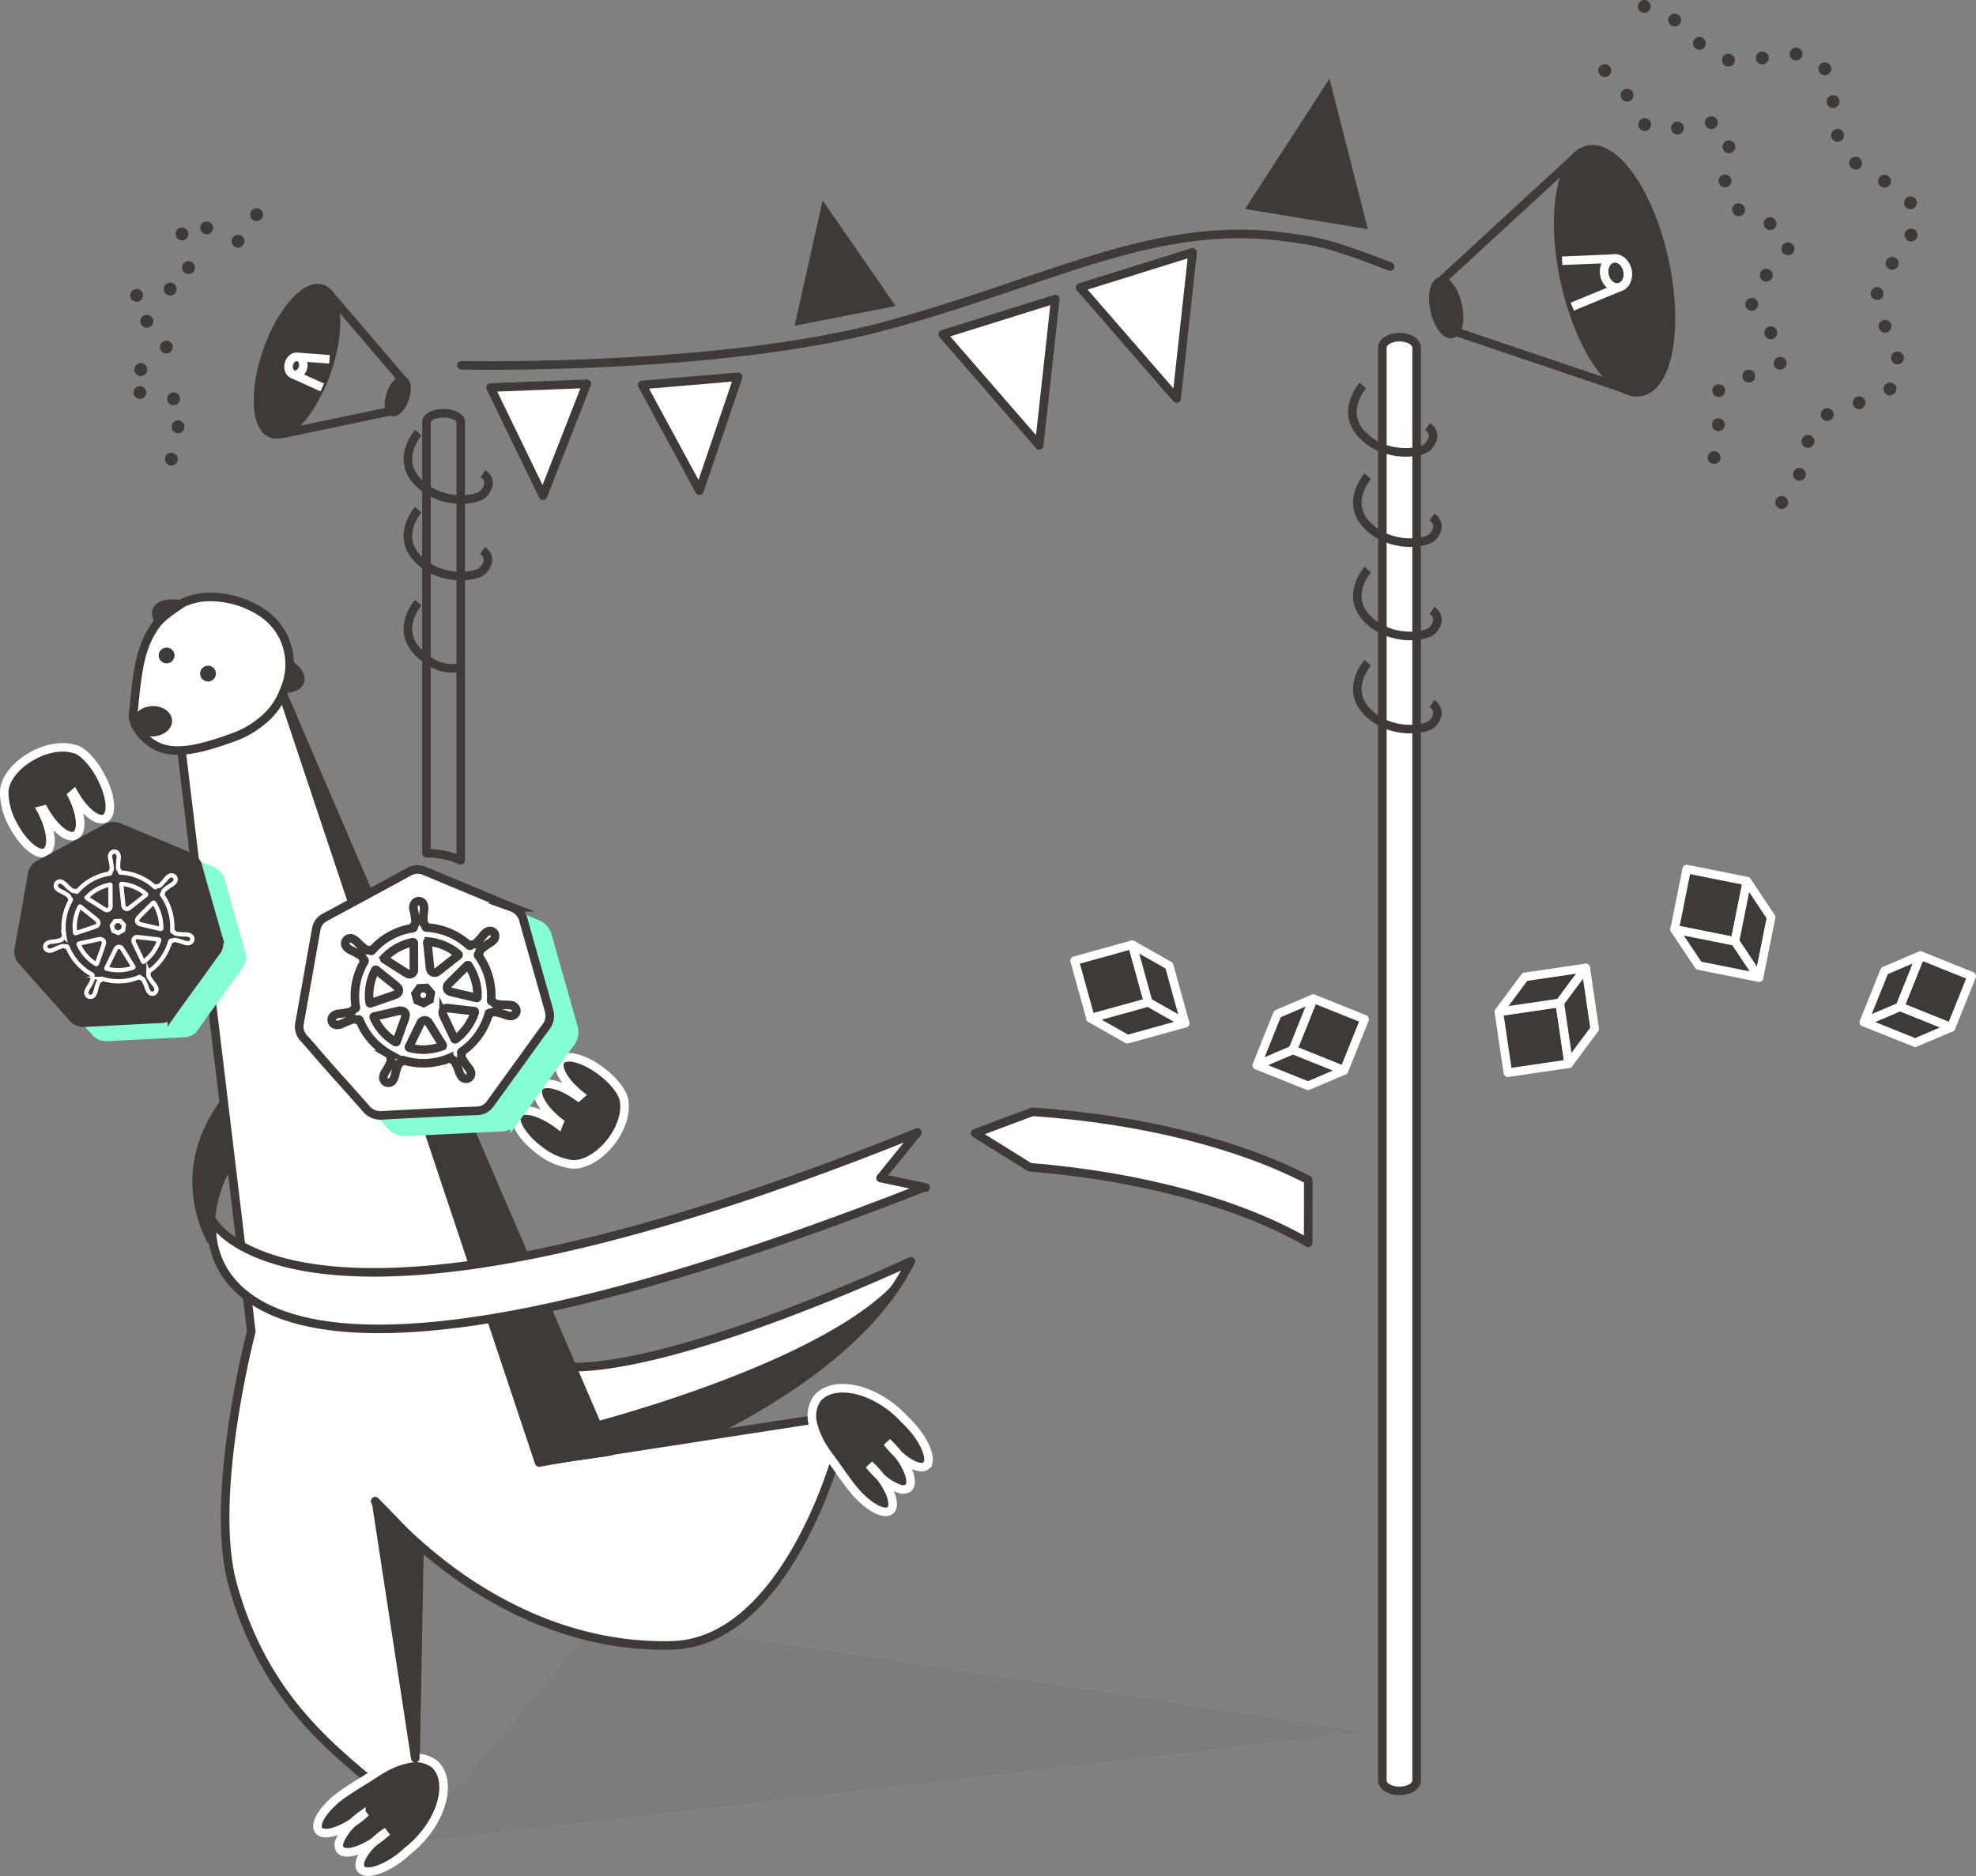 <svg xmlns="http://www.w3.org/2000/svg" viewBox="0 0 461.27 438.03"><rect x="0" y="0" width="461.27" height="438.03" fill="#808080" stroke="none"/><defs><style>.cls-1,.cls-12,.cls-13,.cls-2,.cls-3,.cls-4,.cls-6,.cls-7,.cls-9{fill:#3f3a37;}.cls-1{opacity:0.05;}.cls-13,.cls-16,.cls-2,.cls-3,.cls-7{stroke:#fff;}.cls-14,.cls-15,.cls-17,.cls-18,.cls-19,.cls-2,.cls-20{stroke-linecap:round;}.cls-14,.cls-15,.cls-17,.cls-18,.cls-19,.cls-2,.cls-20,.cls-3,.cls-4,.cls-5{stroke-linejoin:round;}.cls-10,.cls-11,.cls-12,.cls-14,.cls-15,.cls-16,.cls-2,.cls-3,.cls-4,.cls-5,.cls-7,.cls-8{stroke-width:2px;}.cls-11,.cls-12,.cls-14,.cls-15,.cls-17,.cls-18,.cls-19,.cls-20,.cls-4,.cls-5,.cls-8,.cls-9{stroke:#3f3a37;}.cls-11,.cls-14,.cls-5{fill:#fff;}.cls-10,.cls-11,.cls-12,.cls-13,.cls-16,.cls-7,.cls-8,.cls-9{stroke-miterlimit:10;}.cls-15,.cls-16,.cls-17,.cls-18,.cls-19,.cls-20,.cls-8{fill:none;}.cls-10{fill:#86fed4;stroke:#86fed4;}.cls-17,.cls-18,.cls-19,.cls-20{stroke-width:3px;}.cls-18{stroke-dasharray:0 8.03;}.cls-19{stroke-dasharray:0 7.95;}.cls-20{stroke-dasharray:0 8;}</style></defs><title>Asset 45</title><g id="Layer_2" data-name="Layer 2"><g id="Layer_1-2" data-name="Layer 1"><polygon class="cls-1" points="95.61 430.22 318.62 404.37 140.84 377.53 95.61 430.22"/><rect class="cls-2" x="252.47" y="222.19" width="13.97" height="13.97" transform="translate(-51.76 77.56) rotate(-15.48)"/><polygon class="cls-2" points="276.65 238.91 268.05 234.04 264.32 220.58 272.92 225.45 276.65 238.91"/><polygon class="cls-3" points="276.65 238.91 263.18 242.64 254.59 237.77 268.05 234.04 276.65 238.91"/><rect class="cls-2" x="303.71" y="235.1" width="12.9" height="12.9" transform="translate(-29.57 439.36) rotate(-68.12)"/><polygon class="cls-2" points="293.38 248.72 301.77 245.13 313.74 249.94 305.35 253.52 293.38 248.72"/><polygon class="cls-3" points="293.38 248.72 298.19 236.75 306.58 233.17 301.77 245.13 293.38 248.72"/><rect class="cls-2" x="445.43" y="225.04" width="12.9" height="12.9" transform="translate(68.67 564.56) rotate(-68.12)"/><polygon class="cls-2" points="435.1 238.65 443.49 235.07 455.46 239.88 447.07 243.46 435.1 238.65"/><polygon class="cls-3" points="435.1 238.65 439.91 226.69 448.3 223.1 443.49 235.07 435.1 238.65"/><rect class="cls-2" x="350.87" y="235.12" width="14.36" height="14.36" transform="translate(-31.43 54.65) rotate(-8.36)"/><polygon class="cls-2" points="370.17 226 364.11 234.15 349.9 236.24 355.96 228.09 370.17 226"/><polygon class="cls-3" points="370.17 226 372.26 240.21 366.2 248.36 364.11 234.15 370.17 226"/><rect class="cls-2" x="392.18" y="204.18" width="14.36" height="14.36" transform="translate(113.67 561.42) rotate(-78.67)"/><polygon class="cls-2" points="410.62 228.26 404.99 219.81 407.81 205.73 413.44 214.18 410.62 228.26"/><polygon class="cls-3" points="410.62 228.26 396.54 225.44 390.9 216.99 404.99 219.81 410.62 228.26"/><path class="cls-4" d="M54.39,270.12,52.7,257c-4.26,5.69-6.66,11.85-6.8,18.31a29.82,29.82,0,0,0,3.33,14.15,26.19,26.19,0,0,1-.11-3.2A30.5,30.5,0,0,1,54.39,270.12Z"/><path class="cls-5" d="M212.63,294.5S154,322,129.44,319l10.13,26.5S196.09,327.77,212.63,294.5Z"/><path class="cls-6" d="M135.55,332.88s64.71-16.13,77.08-38.38c0,0-12.6,31-73.06,51Z"/><path class="cls-7" d="M24.53,191.08c-1.74.92-4.93-1.65-7.26-5.8l-.46.4c2.18,4.3,2.54,8.45.79,9.38s-5-1.73-7.37-6l-.57.14s0,0,0,0c2.36,4.45,2.8,8.83,1,9.79s-5.19-1.87-7.55-6.31A15.73,15.73,0,0,1,1,185.42c-.27-3,2.44-6.76,6.81-9.07,3.38-1.8,6.91-2.28,9.42-1.5l.11,0c1.86.44,4.33,2.93,6.18,6.42C25.9,185.73,26.34,190.12,24.53,191.08Z"/><path class="cls-7" d="M130.89,247.6c-1.19,1.57.84,5.13,4.56,8.09l-.46.4c-3.9-2.85-7.94-3.86-9.14-2.28s.91,5.23,4.73,8.22a4.85,4.85,0,0,0-.23.54h0c-4-3-8.27-4.16-9.51-2.53s1,5.42,5,8.45a15.61,15.61,0,0,0,6.89,3.23c2.91.74,7-1.34,10-5.27,2.31-3.06,3.35-6.47,3-9.06a.24.24,0,0,0,0-.12c-.13-1.9-2.19-4.75-5.35-7.13C136.38,247.1,132.13,246,130.89,247.6Z"/><path class="cls-5" d="M86.05,415.46C74.18,405.6,60.91,393.69,54.32,370c-5.73-20.66,4.34-59.13,4.34-59.13L42.4,175.49,66,162.13l75.52,176.76-11,1.7L141.6,339l0-.1,48-7.41a.42.42,0,0,1,0-.07l5.45,9.14c-1,3.4-13.06,43-38.24,43.61-18.14.46-35.33-5.87-50.37-16.61a114.08,114.08,0,0,1-12-10l-6.86-7.05q3.3,3.69,6.86,7.05l3.48,3.57L97,410.31"/><path class="cls-7" d="M98.21,429.32a23.06,23.06,0,0,1-2.95,2.76s0,0,0,0a21.79,21.79,0,0,1-2,1.7c-3.87,2.92-7.92,4.07-9,2.58a1.47,1.47,0,0,1-.28-.72c-.16-1.37,1.13-3.53,3.33-5.61.35-.24.71-.49,1.06-.75a23.45,23.45,0,0,0,2-1.65c-.36.24-.72.49-1.08.76a21.27,21.27,0,0,0-1.93,1.64c-3,2-6,2.91-7.43,2.25a1.31,1.31,0,0,1-.55-.43,2.13,2.13,0,0,1-.09-2,12.06,12.06,0,0,1,3.12-4.32c.36-.23.72-.49,1.08-.75a23,23,0,0,0,1.93-1.64c-.35.23-.71.49-1.06.75a23.39,23.39,0,0,0-2,1.64,18,18,0,0,1-3.06,1.67c-2.28,1-4.19,1.09-4.9.14-1.12-1.49,1.11-5.05,5-8,1.93-1.45,6-3.89,6-3.89,2.94-1.84,6-4.27,10.89-4.95a7.33,7.33,0,0,1,5.15,1.39C105.22,415.37,103.78,423.15,98.21,429.32Z"/><path class="cls-8" d="M94.33,357.58q-3.56-3.36-6.86-7.05Z"/><polygon class="cls-8" points="141.6 338.99 130.54 340.59 141.56 338.88 141.6 338.99"/><path class="cls-5" d="M67.6,154.56a14.78,14.78,0,0,1-1.09,6.18c-.07.2-.16.4-.24.59a16.46,16.46,0,0,1-5.53,7.34,21.44,21.44,0,0,1-6.35,3.51c-9.93,3.62-15.77,4.4-20.25.36-2.12-1.92-3.24-4.13-3.05-5.87.95-8.89,1.28-15.66,5.72-21.29l0,0c1.19-1.5,4.07-3.41,5.64-4.47l.21-.14A15.41,15.41,0,0,1,48,139.4a22.08,22.08,0,0,1,13.52,3.87A14.36,14.36,0,0,1,67.6,154.56Z"/><path class="cls-9" d="M42.68,140.75l-.21.14c-1.57,1.06-4.45,3-5.64,4.47a3.12,3.12,0,0,1-.74-2.91C36.71,140.66,39.55,140,42.68,140.75Z"/><path class="cls-9" d="M70.47,159.31c-.46,1.32-2.11,2-4.2,2,.08-.19.17-.39.24-.59a14.78,14.78,0,0,0,1.09-6.18C69.78,155.91,71,157.79,70.47,159.31Z"/><circle class="cls-9" cx="38.89" cy="153.04" r="1.35"/><ellipse class="cls-9" cx="35.62" cy="168.41" rx="4.05" ry="3.04" transform="translate(-8.53 2.03) rotate(-2.92)"/><circle class="cls-9" cx="48.56" cy="157.28" r="1.35"/><polygon class="cls-4" points="87.82 350.85 96.94 410.51 97.81 361.15 87.82 350.85"/><polygon class="cls-4" points="66.04 162.13 125.85 341.48 141.92 338.64 66.04 162.13"/><path class="cls-10" d="M33.88,241.65c-2.91.15-5.83.28-8.74.45a3.46,3.46,0,0,1-3-1.28c-1.62-1.85-3.27-3.68-4.91-5.52l-5.09-5.72c-.53-.59-1.05-1.2-1.6-1.79a3.21,3.21,0,0,1-.84-2.94q1.33-7.5,2.66-15c.15-.83.29-1.67.45-2.5a3,3,0,0,1,1.55-2.13q3.87-2.11,7.76-4.21l8-4.35a3.26,3.26,0,0,1,3-.14q7.31,3.06,14.61,6.09c.54.23,1.07.47,1.62.67a3.45,3.45,0,0,1,2.19,2.5c1,3.69,2.09,7.38,3.14,11.07.54,1.89,1.07,3.79,1.62,5.67a3.42,3.42,0,0,1-.68,3.16c-1.53,2.07-3,4.17-4.53,6.26l-4.7,6.5-1,1.42a3.05,3.05,0,0,1-2.43,1.33C39.92,241.35,36.9,241.5,33.88,241.65Z"/><path class="cls-10" d="M31.35,205.91a16.27,16.27,0,0,0-.33-2.1,1.45,1.45,0,0,1,.19-1.29.94.94,0,0,1,1.62.21,2.23,2.23,0,0,1,.1,1.28,11.27,11.27,0,0,0-.08,2,.62.62,0,0,0,.12.38,1.06,1.06,0,0,1,.3.56c0,.12.14.12.24.12a12.6,12.6,0,0,1,6.41,2.19,13.8,13.8,0,0,1,1.43,1.12c.13.12.23.15.36,0a.34.34,0,0,1,.26-.14,1.14,1.14,0,0,0,1-.52A15.32,15.32,0,0,0,44,208.54a2.15,2.15,0,0,1,.88-.73,1,1,0,0,1,1.17.31,1.06,1.06,0,0,1-.07,1.22,3.39,3.39,0,0,1-.88.72,10.62,10.62,0,0,0-1.5,1.09.71.71,0,0,0-.3.57.41.41,0,0,1-.19.31c-.12.11-.12.2,0,.34a12.6,12.6,0,0,1,2,4.5,12.92,12.92,0,0,1,.31,3.77c0,.16,0,.23.19.25a.29.29,0,0,1,.2.09c.33.47.85.43,1.33.49.64.09,1.28,0,1.92.11a1.26,1.26,0,0,1,.7.3.93.93,0,0,1,.33,1,1.05,1.05,0,0,1-.88.68,2.37,2.37,0,0,1-1-.17,11.65,11.65,0,0,0-1.92-.54.82.82,0,0,0-.7.11.28.28,0,0,1-.23.06c-.24-.06-.31.07-.37.27a12.67,12.67,0,0,1-3.21,5.44,11,11,0,0,1-1.7,1.42c-.18.12-.26.23-.14.43a.23.23,0,0,1,0,.21,1.06,1.06,0,0,0,.18.86,13.64,13.64,0,0,0,1.07,1.54,2.27,2.27,0,0,1,.48.84,1,1,0,0,1-.52,1.22,1,1,0,0,1-1.25-.41,3.58,3.58,0,0,1-.44-.95,11.89,11.89,0,0,0-.74-1.72.74.74,0,0,0-.48-.4.33.33,0,0,1-.23-.18c-.08-.2-.2-.19-.38-.12a11.48,11.48,0,0,1-3.25.86,12.51,12.51,0,0,1-5.09-.4l-.2-.06c-.13,0-.22,0-.27.11a.52.52,0,0,1-.33.32.6.6,0,0,0-.32.34,9.54,9.54,0,0,0-.6,1.9,2.68,2.68,0,0,1-.48,1.14,1,1,0,0,1-1.21.3,1,1,0,0,1-.47-1.21,3.06,3.06,0,0,1,.4-.86,11.47,11.47,0,0,0,.95-1.76.7.7,0,0,0,0-.6.41.41,0,0,1,0-.36c.1-.19,0-.28-.15-.37a12.74,12.74,0,0,1-5.6-6.25c-.09-.22-.17-.38-.44-.26a.21.21,0,0,1-.19,0,1,1,0,0,0-.87,0,13,13,0,0,0-1.69.68,2.34,2.34,0,0,1-1.15.29.95.95,0,0,1-.54-1.71,2.06,2.06,0,0,1,1.12-.38,12.57,12.57,0,0,0,2-.36.79.79,0,0,0,.51-.36.5.5,0,0,1,.32-.23c.13,0,.17-.12.14-.26a12.57,12.57,0,0,1,1.43-8.43c.1-.18.15-.31-.07-.42a.26.26,0,0,1-.13-.2,1,1,0,0,0-.56-.7,12.06,12.06,0,0,0-1.56-.89,2.24,2.24,0,0,1-.9-.65,1,1,0,0,1,1.13-1.5,3.25,3.25,0,0,1,1.06.82,8.68,8.68,0,0,0,1.39,1.18.65.65,0,0,0,.57.13.39.39,0,0,1,.34.11.18.18,0,0,0,.27,0,12.42,12.42,0,0,1,7-4.06l.3,0c.25,0,.49-.06.46-.41a.13.13,0,0,1,0-.11A1,1,0,0,0,31.35,205.91Z"/><path class="cls-10" d="M36.43,223a.83.83,0,0,1,.91-.87c1.41.15,2.81.32,4.22.48.21,0,.43.07.64.07s.25.12.18.31a10.07,10.07,0,0,1-1.23,2.48,9.89,9.89,0,0,1-2.25,2.36c-.14.11-.21.13-.3-.06-.66-1.41-1.33-2.81-2-4.21A1.42,1.42,0,0,1,36.43,223Z"/><path class="cls-10" d="M31.05,210.11c0,1.34,0,2.64,0,3.95a7.07,7.07,0,0,1,0,.92.83.83,0,0,1-1.26.66c-.48-.26-.93-.57-1.4-.87l-2.72-1.72c-.19-.11-.24-.18-.06-.36a10,10,0,0,1,5.27-2.84C31.11,209.79,31,210,31.05,210.11Z"/><path class="cls-10" d="M22.72,220.23a10.31,10.31,0,0,1,1.09-5.11c.08-.16.15-.18.29-.06.94.76,1.89,1.51,2.82,2.27a7.48,7.48,0,0,1,1,.89.82.82,0,0,1-.29,1.37c-.52.22-1.07.38-1.6.57l-3,1c-.27.09-.28.08-.31-.2S22.74,220.43,22.72,220.23Z"/><path class="cls-10" d="M42.91,219.31c0,.23,0,.45,0,.68s0,.24-.24.2l-2.85-.67-1.65-.39a2.47,2.47,0,0,1-.36-.11.82.82,0,0,1-.34-1.32c.41-.49.89-.9,1.33-1.36.71-.71,1.44-1.41,2.15-2.13.14-.14.21-.16.32,0a10,10,0,0,1,1.58,4.5A5.58,5.58,0,0,1,42.91,219.31Z"/><path class="cls-10" d="M33.3,229.85a10.76,10.76,0,0,1-3-.33c-.19-.05-.2-.12-.12-.27.71-1.44,1.4-2.89,2.12-4.33a.85.85,0,0,1,1.55,0c.3.45.58.91.86,1.37.55.89,1.1,1.78,1.66,2.66.12.19.07.26-.13.33a9.47,9.47,0,0,1-2.48.54A4.11,4.11,0,0,0,33.3,229.85Z"/><path class="cls-10" d="M28.52,222.58c.7,0,1.11.42,1,1a19.86,19.86,0,0,1-.67,2c-.3.89-.63,1.77-.94,2.66-.07.21-.14.24-.33.12A10.12,10.12,0,0,1,23.64,224c-.12-.27-.12-.27.17-.33l4.51-1Z"/><path class="cls-10" d="M33.57,210.05c0-.36,0-.37.28-.34a10.18,10.18,0,0,1,5,2c.13.09.25.22.38.31s.14.19,0,.3l-2,1.61-1.67,1.31a.88.88,0,0,1-1.29-.05,1.36,1.36,0,0,1-.24-.78c-.11-1-.2-2.08-.33-3.12A7.44,7.44,0,0,0,33.57,210.05Z"/><polygon class="cls-10" points="32.11 218.42 31.37 219.44 31.72 220.66 32.88 221.15 33.99 220.54 34.21 219.3 33.37 218.35 32.11 218.42"/><path class="cls-10" d="M105.84,263.73c-3.65.18-7.3.35-11,.56a4.32,4.32,0,0,1-3.73-1.6c-2-2.32-4.1-4.61-6.15-6.92s-4.25-4.77-6.37-7.15c-.67-.75-1.32-1.51-2-2.24a4,4,0,0,1-1.06-3.69q1.68-9.39,3.33-18.79c.19-1.05.36-2.1.56-3.14a3.73,3.73,0,0,1,2-2.67l9.71-5.27,10-5.44a4.12,4.12,0,0,1,3.73-.18l18.29,7.63c.68.28,1.35.58,2,.84a4.3,4.3,0,0,1,2.75,3.12c1.28,4.63,2.61,9.25,3.93,13.88.67,2.36,1.34,4.73,2,7.09a4.25,4.25,0,0,1-.84,4c-1.92,2.59-3.78,5.22-5.67,7.83l-5.89,8.14-1.29,1.78a3.82,3.82,0,0,1-3,1.67C113.39,263.35,109.61,263.53,105.84,263.73Z"/><path class="cls-10" d="M102.67,219a22,22,0,0,0-.42-2.63,1.76,1.76,0,0,1,.25-1.61,1.17,1.17,0,0,1,2,.26,2.82,2.82,0,0,1,.13,1.6,12.58,12.58,0,0,0-.1,2.53.77.77,0,0,0,.14.47,1.17,1.17,0,0,1,.37.7c0,.15.19.14.31.15a15.89,15.89,0,0,1,8,2.73,17.55,17.55,0,0,1,1.8,1.42c.16.14.28.18.45,0a.43.43,0,0,1,.32-.17,1.46,1.46,0,0,0,1.22-.64,19.68,19.68,0,0,0,1.35-1.53,2.78,2.78,0,0,1,1.1-.91,1.24,1.24,0,0,1,1.46.39,1.3,1.3,0,0,1-.08,1.52,3.89,3.89,0,0,1-1.11.91,13.72,13.72,0,0,0-1.87,1.36.9.9,0,0,0-.38.72.5.5,0,0,1-.23.39.26.26,0,0,0,0,.42A15.88,15.88,0,0,1,120,232.7a16.57,16.57,0,0,1,.39,4.71c0,.21,0,.3.23.32s.2,0,.25.11c.42.59,1.07.54,1.67.62.8.11,1.61,0,2.4.14a1.61,1.61,0,0,1,.88.37,1.16,1.16,0,0,1,.41,1.26,1.3,1.3,0,0,1-1.1.86,3,3,0,0,1-1.31-.22,16.57,16.57,0,0,0-2.41-.68,1.1,1.1,0,0,0-.87.14.37.37,0,0,1-.3.08c-.29-.07-.38.08-.46.34a15.83,15.83,0,0,1-4,6.81,13.57,13.57,0,0,1-2.14,1.78c-.21.15-.32.29-.17.53a.35.35,0,0,1,0,.28,1.3,1.3,0,0,0,.23,1.06,16.18,16.18,0,0,0,1.34,1.93,3.07,3.07,0,0,1,.59,1.06,1.26,1.26,0,0,1-.64,1.53,1.3,1.3,0,0,1-1.57-.51,4.93,4.93,0,0,1-.55-1.19,14.21,14.21,0,0,0-.93-2.16.93.93,0,0,0-.61-.5.41.41,0,0,1-.28-.23c-.1-.25-.25-.24-.47-.14a14.74,14.74,0,0,1-4.07,1.07,15.46,15.46,0,0,1-6.38-.51l-.24-.07c-.17-.06-.29,0-.35.14a.61.61,0,0,1-.41.4.7.7,0,0,0-.39.42,13.48,13.48,0,0,0-.77,2.38,3.27,3.27,0,0,1-.59,1.44,1.23,1.23,0,0,1-1.51.37,1.31,1.31,0,0,1-.6-1.52,4,4,0,0,1,.51-1.07,14.1,14.1,0,0,0,1.18-2.2.92.92,0,0,0,0-.76.51.51,0,0,1,0-.45c.13-.24,0-.34-.19-.46a15.94,15.94,0,0,1-7-7.83c-.11-.28-.22-.47-.56-.32a.29.29,0,0,1-.24,0,1.26,1.26,0,0,0-1.09,0,17.6,17.6,0,0,0-2.11.86,2.9,2.9,0,0,1-1.44.36,1.21,1.21,0,0,1-1.11-.87A1.2,1.2,0,0,1,83.7,241a2.61,2.61,0,0,1,1.4-.47,15.48,15.48,0,0,0,2.52-.45,1,1,0,0,0,.65-.46.59.59,0,0,1,.39-.28c.17-.05.21-.14.18-.33a15.72,15.72,0,0,1,1.8-10.55c.12-.22.18-.38-.1-.52a.33.33,0,0,1-.16-.26,1.3,1.3,0,0,0-.7-.88,15.63,15.63,0,0,0-2-1.1,2.86,2.86,0,0,1-1.12-.82A1.2,1.2,0,0,1,88,223a3.91,3.91,0,0,1,1.33,1,11.65,11.65,0,0,0,1.74,1.48.83.83,0,0,0,.71.16c.18,0,.3.05.43.14a.22.22,0,0,0,.34-.06,15.53,15.53,0,0,1,8.82-5.07l.37-.08c.32,0,.61-.07.57-.5a.27.27,0,0,1,.05-.15A1.22,1.22,0,0,0,102.67,219Z"/><path class="cls-10" d="M109,240.34a1,1,0,0,1,1.14-1.08c1.77.19,3.53.4,5.29.6a7.53,7.53,0,0,0,.8.09c.33,0,.32.15.23.39a12.82,12.82,0,0,1-1.54,3.1,12.59,12.59,0,0,1-2.82,3c-.18.14-.26.16-.38-.08-.82-1.76-1.66-3.51-2.49-5.26A2,2,0,0,1,109,240.34Z"/><path class="cls-10" d="M102.29,224.24c0,1.67,0,3.3,0,4.94a8.83,8.83,0,0,1,0,1.15,1,1,0,0,1-1.58.83c-.6-.32-1.17-.72-1.75-1.09l-3.42-2.16c-.22-.14-.29-.22-.06-.45A12.54,12.54,0,0,1,102,223.9C102.36,223.83,102.27,224.09,102.29,224.24Z"/><path class="cls-10" d="M91.85,236.9a13,13,0,0,1,1.37-6.39c.1-.2.19-.23.37-.08,1.17.95,2.36,1.89,3.53,2.85a10,10,0,0,1,1.32,1.11,1,1,0,0,1-.38,1.71c-.65.28-1.33.49-2,.72l-3.73,1.29c-.33.11-.35.09-.38-.25S91.88,237.16,91.85,236.9Z"/><path class="cls-10" d="M117.14,235.76a7.85,7.85,0,0,0,0,.84c0,.25-.06.31-.3.25l-3.57-.83-2.07-.49a3.88,3.88,0,0,1-.45-.14,1,1,0,0,1-.42-1.65c.5-.61,1.11-1.14,1.66-1.7.89-.9,1.8-1.77,2.69-2.67.17-.18.26-.2.41,0a12.68,12.68,0,0,1,2,5.64C117.06,235.28,117.14,235.52,117.14,235.76Z"/><path class="cls-10" d="M105.11,249a13.92,13.92,0,0,1-3.75-.41c-.24-.06-.25-.15-.15-.34.89-1.81,1.76-3.62,2.66-5.43a1.06,1.06,0,0,1,1.93,0c.38.56.73,1.14,1.09,1.72.69,1.11,1.37,2.22,2.07,3.32.15.24.1.34-.15.42a12.81,12.81,0,0,1-3.11.68C105.5,248.88,105.31,248.92,105.11,249Z"/><path class="cls-10" d="M99.12,239.85c.88,0,1.39.52,1.21,1.29a23.7,23.7,0,0,1-.83,2.46c-.38,1.12-.79,2.22-1.18,3.34-.09.25-.18.29-.41.14A12.5,12.5,0,0,1,93,241.57c-.16-.34-.16-.34.21-.42l5.64-1.27Z"/><path class="cls-10" d="M105.44,224.16c0-.45,0-.47.35-.43a12.66,12.66,0,0,1,6.32,2.5c.17.13.32.28.49.39s.17.24,0,.38L110,229c-.7.55-1.39,1.11-2.09,1.65a1.12,1.12,0,0,1-1.62-.06,1.66,1.66,0,0,1-.29-1c-.15-1.3-.25-2.61-.42-3.91A9.86,9.86,0,0,0,105.44,224.16Z"/><polygon class="cls-10" points="103.61 234.63 102.69 235.92 103.12 237.44 104.58 238.05 105.97 237.29 106.24 235.74 105.19 234.55 103.61 234.63"/><path class="cls-11" d="M100.15,259.85c-3.65.19-7.3.36-11,.57a4.31,4.31,0,0,1-3.72-1.6q-3.06-3.48-6.16-6.92T73,244.75c-.67-.75-1.32-1.52-2-2.25a4,4,0,0,1-1.06-3.69q1.68-9.39,3.33-18.78c.19-1.05.36-2.1.57-3.14a3.72,3.72,0,0,1,1.94-2.67L85.45,209c3.33-1.81,6.68-3.62,10-5.44a4.09,4.09,0,0,1,3.73-.18l18.3,7.63c.67.28,1.34.58,2,.83a4.31,4.31,0,0,1,2.75,3.13c1.29,4.63,2.62,9.25,3.93,13.87.67,2.37,1.34,4.74,2,7.1a4.28,4.28,0,0,1-.85,4c-1.91,2.59-3.78,5.22-5.67,7.83l-5.89,8.14c-.43.59-.86,1.18-1.28,1.78a3.91,3.91,0,0,1-3,1.67C107.7,259.48,103.93,259.66,100.15,259.85Z"/><path class="cls-11" d="M97,215.1a20.14,20.14,0,0,0-.42-2.63,1.81,1.81,0,0,1,.25-1.61,1.17,1.17,0,0,1,2,.26,2.87,2.87,0,0,1,.12,1.59,13.43,13.43,0,0,0-.1,2.53.78.78,0,0,0,.15.47,1.26,1.26,0,0,1,.37.71c0,.15.18.14.3.15a15.83,15.83,0,0,1,8,2.73,18.81,18.81,0,0,1,1.79,1.41c.17.15.29.18.45,0a.46.46,0,0,1,.32-.17,1.46,1.46,0,0,0,1.23-.65,19.53,19.53,0,0,0,1.35-1.52,2.61,2.61,0,0,1,1.09-.91,1.24,1.24,0,0,1,1.47.39,1.31,1.31,0,0,1-.08,1.52,4.18,4.18,0,0,1-1.11.9,13.41,13.41,0,0,0-1.87,1.37.87.87,0,0,0-.39.72c0,.18-.12.28-.23.39a.26.26,0,0,0,0,.42,15.74,15.74,0,0,1,2.57,5.63,16.31,16.31,0,0,1,.39,4.72c0,.2,0,.29.23.32a.35.35,0,0,1,.26.11c.41.59,1.06.54,1.66.62.8.11,1.61,0,2.4.13a1.62,1.62,0,0,1,.89.38,1.17,1.17,0,0,1,.4,1.26,1.31,1.31,0,0,1-1.09.86,3,3,0,0,1-1.32-.22,14.38,14.38,0,0,0-2.41-.68,1.08,1.08,0,0,0-.87.14.32.32,0,0,1-.29.07c-.3-.07-.39.09-.46.35a15.91,15.91,0,0,1-4,6.81,14,14,0,0,1-2.13,1.78c-.22.14-.33.28-.18.53a.37.37,0,0,1,0,.27,1.28,1.28,0,0,0,.22,1.07,17,17,0,0,0,1.34,1.93,2.9,2.9,0,0,1,.6,1,1.25,1.25,0,0,1-.65,1.53,1.29,1.29,0,0,1-1.57-.51,4.7,4.7,0,0,1-.55-1.18,13.79,13.79,0,0,0-.93-2.16,1,1,0,0,0-.6-.51.37.37,0,0,1-.28-.22c-.11-.25-.26-.24-.48-.14a15,15,0,0,1-4.07,1.07,15.82,15.82,0,0,1-6.38-.51l-.24-.07c-.16-.07-.29,0-.35.14a.64.64,0,0,1-.4.4.75.75,0,0,0-.4.42,13.19,13.19,0,0,0-.76,2.38,3.35,3.35,0,0,1-.59,1.43,1.24,1.24,0,0,1-1.52.38,1.3,1.3,0,0,1-.59-1.52,3.87,3.87,0,0,1,.5-1.07,14.15,14.15,0,0,0,1.19-2.2.92.92,0,0,0,0-.76.48.48,0,0,1,0-.45c.12-.24,0-.35-.19-.46a16.45,16.45,0,0,1-3.28-2.4,15.74,15.74,0,0,1-3.73-5.43c-.11-.28-.22-.48-.56-.33a.26.26,0,0,1-.24,0,1.24,1.24,0,0,0-1.08,0,17.69,17.69,0,0,0-2.12.85,2.81,2.81,0,0,1-1.44.37,1.19,1.19,0,0,1-.67-2.15,2.61,2.61,0,0,1,1.4-.47,15.29,15.29,0,0,0,2.52-.45,1,1,0,0,0,.65-.46.61.61,0,0,1,.39-.28c.18-.05.22-.15.18-.33A15.7,15.7,0,0,1,85,224.62c.13-.23.18-.39-.09-.53a.29.29,0,0,1-.17-.25A1.26,1.26,0,0,0,84,223a15.21,15.21,0,0,0-2-1.1,3,3,0,0,1-1.12-.83,1.2,1.2,0,0,1,1.42-1.87,3.91,3.91,0,0,1,1.32,1,11.81,11.81,0,0,0,1.75,1.48.84.84,0,0,0,.7.16c.19-.06.31,0,.43.13a.23.23,0,0,0,.35-.05,15.52,15.52,0,0,1,8.81-5.08c.13,0,.25-.06.37-.07.32,0,.61-.07.58-.5a.17.17,0,0,1,0-.15A1.18,1.18,0,0,0,97,215.1Z"/><path class="cls-11" d="M103.34,236.47a1,1,0,0,1,1.14-1.09l5.28.6a7.46,7.46,0,0,0,.81.1c.33,0,.31.14.23.39a13.22,13.22,0,0,1-1.55,3.1,12.54,12.54,0,0,1-2.81,3c-.19.14-.27.16-.38-.09-.83-1.75-1.67-3.5-2.5-5.26A1.74,1.74,0,0,1,103.34,236.47Z"/><path class="cls-11" d="M96.61,220.37c0,1.66,0,3.3,0,4.93a7.49,7.49,0,0,1,0,1.16,1,1,0,0,1-1.57.83c-.61-.33-1.18-.72-1.76-1.09-1.14-.72-2.27-1.45-3.41-2.16-.23-.14-.29-.23-.07-.45A12.58,12.58,0,0,1,96.32,220C96.68,220,96.58,220.22,96.61,220.37Z"/><path class="cls-11" d="M86.17,233a12.86,12.86,0,0,1,1.37-6.39c.1-.2.18-.24.36-.09l3.54,2.85a11.64,11.64,0,0,1,1.31,1.11,1,1,0,0,1-.37,1.72c-.65.27-1.34.48-2,.71q-1.86.66-3.72,1.29c-.34.12-.35.1-.39-.24S86.19,233.28,86.17,233Z"/><path class="cls-11" d="M111.45,231.89c0,.28,0,.56,0,.84s-.06.31-.3.25l-3.57-.84-2.07-.49a3.19,3.19,0,0,1-.44-.13,1,1,0,0,1-.43-1.66c.51-.61,1.11-1.13,1.67-1.69.88-.9,1.79-1.78,2.68-2.67.18-.18.26-.21.41,0a12.51,12.51,0,0,1,2,5.64A5.67,5.67,0,0,1,111.45,231.89Z"/><path class="cls-11" d="M99.42,245.07a13.56,13.56,0,0,1-3.75-.4c-.24-.06-.24-.15-.15-.34.89-1.81,1.76-3.63,2.66-5.43a1.06,1.06,0,0,1,1.94-.05c.38.56.72,1.15,1.08,1.72.69,1.11,1.37,2.23,2.07,3.33.16.24.1.33-.15.42A12.25,12.25,0,0,1,100,245Z"/><path class="cls-11" d="M93.44,236c.87,0,1.38.53,1.21,1.3s-.56,1.64-.84,2.46c-.38,1.11-.79,2.22-1.18,3.33-.08.26-.17.3-.41.15a12.52,12.52,0,0,1-4.89-5.52c-.16-.34-.15-.34.21-.42L93.18,236C93.3,236,93.41,236,93.44,236Z"/><path class="cls-11" d="M99.75,220.29c0-.46,0-.47.36-.44a12.81,12.81,0,0,1,6.32,2.51c.16.12.31.27.48.39s.17.24,0,.38c-.86.66-1.71,1.34-2.56,2-.69.55-1.38,1.11-2.09,1.64a1.1,1.1,0,0,1-1.62-.06,1.75,1.75,0,0,1-.29-1c-.14-1.31-.25-2.61-.41-3.92A9.82,9.82,0,0,0,99.75,220.29Z"/><polygon class="cls-11" points="97.93 230.76 97.01 232.05 97.44 233.57 98.89 234.18 100.28 233.42 100.55 231.87 99.51 230.68 97.93 230.76"/><path class="cls-12" d="M28.62,238.33c-2.92.15-5.83.28-8.75.45a3.44,3.44,0,0,1-3-1.28c-1.62-1.85-3.28-3.68-4.92-5.53l-5.09-5.71c-.53-.59-1-1.2-1.59-1.79a3.22,3.22,0,0,1-.85-2.94q1.35-7.5,2.66-15c.15-.83.29-1.67.45-2.51a3,3,0,0,1,1.56-2.12l7.75-4.21,8-4.35a3.27,3.27,0,0,1,3-.14l14.61,6.09c.54.23,1.07.47,1.62.67a3.43,3.43,0,0,1,2.19,2.49c1,3.7,2.09,7.39,3.14,11.08.54,1.89,1.07,3.79,1.62,5.67a3.39,3.39,0,0,1-.67,3.16c-1.53,2.07-3,4.17-4.53,6.26l-4.71,6.5-1,1.42a3.1,3.1,0,0,1-2.44,1.33C34.65,238,31.63,238.17,28.62,238.33Z"/><path class="cls-13" d="M26.09,202.59a16.19,16.19,0,0,0-.34-2.1,1.45,1.45,0,0,1,.2-1.29.94.94,0,0,1,1.62.21,2.2,2.2,0,0,1,.1,1.27,10.51,10.51,0,0,0-.08,2,.63.63,0,0,0,.11.38.94.94,0,0,1,.3.56c0,.12.15.11.25.12a12.68,12.68,0,0,1,6.4,2.18,13.15,13.15,0,0,1,1.43,1.13c.14.12.23.14.36,0a.36.36,0,0,1,.26-.13,1.16,1.16,0,0,0,1-.52c.37-.39.74-.79,1.08-1.22a2.11,2.11,0,0,1,.87-.72,1,1,0,0,1,1.17.31,1,1,0,0,1-.06,1.21,3.28,3.28,0,0,1-.89.73,10,10,0,0,0-1.49,1.09.69.69,0,0,0-.31.57.39.39,0,0,1-.18.31.22.22,0,0,0,0,.34,12.43,12.43,0,0,1,2,4.5,12.89,12.89,0,0,1,.31,3.77c0,.16,0,.23.19.25s.16,0,.2.09c.33.47.85.43,1.33.49.64.09,1.29,0,1.92.11a1.26,1.26,0,0,1,.71.3.92.92,0,0,1,.32,1,1,1,0,0,1-.87.69,2.39,2.39,0,0,1-1.06-.17,12.76,12.76,0,0,0-1.92-.55.85.85,0,0,0-.69.12.3.3,0,0,1-.24,0c-.24,0-.31.07-.37.28a12.75,12.75,0,0,1-3.2,5.44,10.57,10.57,0,0,1-1.71,1.42c-.17.12-.26.23-.14.42a.29.29,0,0,1,0,.22,1.06,1.06,0,0,0,.18.86A14.49,14.49,0,0,0,36,229.87a2.53,2.53,0,0,1,.47.85,1,1,0,0,1-.51,1.22,1,1,0,0,1-1.26-.41,4.1,4.1,0,0,1-.44-.95,10,10,0,0,0-.74-1.72.71.71,0,0,0-.48-.4.38.38,0,0,1-.23-.18c-.08-.2-.2-.19-.37-.12a11.48,11.48,0,0,1-3.25.86,12.55,12.55,0,0,1-5.1-.41l-.19-.05a.18.18,0,0,0-.28.11.51.51,0,0,1-.32.32.6.6,0,0,0-.32.34,10.27,10.27,0,0,0-.61,1.9,2.79,2.79,0,0,1-.47,1.14,1,1,0,0,1-1.21.3,1,1,0,0,1-.48-1.21,3.4,3.4,0,0,1,.41-.86,10.62,10.62,0,0,0,.94-1.76.7.7,0,0,0,0-.6.38.38,0,0,1,0-.36c.1-.19,0-.28-.15-.37a12.8,12.8,0,0,1-5.59-6.25c-.09-.23-.18-.38-.45-.26a.22.22,0,0,1-.19,0,1,1,0,0,0-.87,0,13,13,0,0,0-1.69.68,2.29,2.29,0,0,1-1.15.29,1,1,0,0,1-.89-.69,1,1,0,0,1,.36-1,2,2,0,0,1,1.12-.38,12.45,12.45,0,0,0,2-.36.75.75,0,0,0,.51-.37.55.55,0,0,1,.32-.22c.14,0,.17-.12.14-.26a12.57,12.57,0,0,1,1.44-8.43c.1-.18.14-.31-.08-.42a.28.28,0,0,1-.13-.2,1,1,0,0,0-.55-.7,12.17,12.17,0,0,0-1.57-.89,2.24,2.24,0,0,1-.9-.65,1,1,0,0,1,0-1.22,1,1,0,0,1,1.15-.28,3.06,3.06,0,0,1,1.06.82,9.14,9.14,0,0,0,1.39,1.18.66.66,0,0,0,.57.13.38.38,0,0,1,.34.11.19.19,0,0,0,.28,0,12.36,12.36,0,0,1,7-4.06c.1,0,.19-.05.29-.06.26,0,.49,0,.46-.4a.18.18,0,0,1,0-.11A1,1,0,0,0,26.09,202.59Z"/><path class="cls-13" d="M31.16,219.65a.83.83,0,0,1,.91-.86c1.41.15,2.82.31,4.22.48.22,0,.43.07.65.07s.25.12.18.31a10.82,10.82,0,0,1-1.23,2.48,10.29,10.29,0,0,1-2.25,2.36c-.15.11-.22.13-.31-.06-.65-1.41-1.32-2.81-2-4.21A1.59,1.59,0,0,1,31.16,219.65Z"/><path class="cls-13" d="M25.79,206.79c0,1.33,0,2.64,0,4a5.65,5.65,0,0,1,0,.92.83.83,0,0,1-1.26.66c-.49-.26-.94-.57-1.4-.87l-2.73-1.72c-.18-.12-.23-.18-.05-.36a10.1,10.1,0,0,1,5.26-2.85C25.84,206.47,25.77,206.68,25.79,206.79Z"/><path class="cls-13" d="M17.45,216.91a10.31,10.31,0,0,1,1.09-5.11c.08-.16.15-.19.3-.07.93.77,1.88,1.52,2.82,2.28a8.83,8.83,0,0,1,1.05.89.82.82,0,0,1-.3,1.37c-.52.22-1.06.38-1.6.57l-3,1c-.26.09-.28.07-.3-.2S17.47,217.11,17.45,216.91Z"/><path class="cls-13" d="M37.64,216c0,.23,0,.45,0,.68s-.05.24-.24.2l-2.85-.67-1.66-.39-.35-.11a.83.83,0,0,1-.34-1.32A18.94,18.94,0,0,1,33.52,213c.7-.71,1.43-1.41,2.14-2.13.14-.14.21-.16.33,0a10.16,10.16,0,0,1,1.57,4.51A5.58,5.58,0,0,1,37.64,216Z"/><path class="cls-13" d="M28,226.52a10.83,10.83,0,0,1-3-.32c-.19,0-.2-.12-.12-.27.71-1.45,1.41-2.9,2.13-4.34a.84.84,0,0,1,1.54,0c.3.44.58.91.87,1.37.55.89,1.09,1.78,1.65,2.65.12.2.08.27-.12.34a9.65,9.65,0,0,1-2.48.54C28.35,226.47,28.19,226.5,28,226.52Z"/><path class="cls-13" d="M23.26,219.26c.69,0,1.1.42,1,1a19.8,19.8,0,0,1-.66,2c-.31.89-.64,1.77-.94,2.66-.08.2-.15.24-.34.12a10.16,10.16,0,0,1-3.9-4.41c-.13-.27-.12-.27.17-.34l4.5-1Z"/><path class="cls-13" d="M28.3,206.73c0-.36,0-.38.28-.34a10.09,10.09,0,0,1,5.05,2c.13.1.25.23.39.32s.13.19,0,.3c-.69.53-1.37,1.07-2.05,1.61s-1.1.88-1.67,1.31a.88.88,0,0,1-1.29,0,1.37,1.37,0,0,1-.23-.78c-.12-1-.2-2.08-.33-3.12A8.59,8.59,0,0,0,28.3,206.73Z"/><polygon class="cls-13" points="26.84 215.09 26.11 216.12 26.45 217.34 27.61 217.82 28.72 217.22 28.94 215.98 28.1 215.03 26.84 215.09"/><path class="cls-7" d="M208.25,328.69a23,23,0,0,1,2.95,2.77,0,0,0,0,1,0,0,22.09,22.09,0,0,1,1.84,1.89c3.16,3.68,4.57,7.64,3.16,8.85a1.33,1.33,0,0,1-.7.32c-1.36.26-3.59-.89-5.82-2.94-.26-.34-.53-.68-.82-1a20.79,20.79,0,0,0-1.77-1.84c.26.34.54.68.83,1a22,22,0,0,0,1.76,1.83c2.22,2.9,3.3,5.8,2.74,7.26a1.47,1.47,0,0,1-.4.58,2.13,2.13,0,0,1-2,.22,12,12,0,0,1-4.52-2.83c-.26-.35-.53-.69-.82-1a21.93,21.93,0,0,0-1.77-1.82c.26.33.54.68.82,1a24,24,0,0,0,1.77,1.84,19,19,0,0,1,1.87,2.94c1.11,2.22,1.36,4.11.46,4.88-1.41,1.22-5.12-.78-8.27-4.45-1.58-1.83-4.29-5.78-4.29-5.78-2-2.82-4.65-5.74-5.65-10.55a7.28,7.28,0,0,1,1.06-5.22C193.87,322.62,201.72,323.54,208.25,328.69Z"/><path class="cls-14" d="M216.1,277.28l-10.55-2.23,8.62-10.64C69.11,322.92,49.58,285,49.58,285s-10.54,61.72,166-7.7"/><path class="cls-14" d="M305.4,275.5c-16-8.32-38.63-14.14-64.38-15.91l-13.39,5,12.75,7.94c26.5,2.16,49.51,8.62,65,17.66Z"/><path class="cls-15" d="M107.55,98.5c0-1.08-1.79-2-4-2s-4,.87-4,2V199.2a20.46,20.46,0,0,1,8,1.66Z"/><path class="cls-15" d="M107.73,85.29S168.08,86.62,207,76s63.39-25.14,94.27-20.49c5.62.85,8.14.85,23.23,6.72"/><polygon class="cls-9" points="192.26 48.03 186.15 75.42 208.23 71.11 192.26 48.03"/><polygon class="cls-5" points="163.27 114.55 149.9 89.88 172.31 87.98 163.27 114.55"/><polygon class="cls-5" points="126.75 115.75 114.51 90.49 136.98 89.61 126.75 115.75"/><polygon class="cls-9" points="310.15 19.6 291.47 48.43 318.63 52.89 310.15 19.6"/><polygon class="cls-5" points="242.59 103.98 220.06 78.05 246.34 69.83 242.59 103.98"/><polygon class="cls-5" points="274.66 93.06 252.13 67.12 278.4 58.91 274.66 93.06"/><ellipse class="cls-12" cx="376.9" cy="63.23" rx="11.87" ry="28.93" transform="translate(-4.77 82.67) rotate(-12.44)"/><ellipse class="cls-12" cx="337.59" cy="71.86" rx="2.74" ry="6.26" transform="translate(-7.55 74.4) rotate(-12.44)"/><path class="cls-12" d="M336.24,65.75l32.11-29.56Z"/><path class="cls-12" d="M340.41,77.65l40.22,13.6Z"/><ellipse class="cls-7" cx="377.23" cy="63.73" rx="2.74" ry="3.43" transform="translate(-4.87 82.75) rotate(-12.44)"/><line class="cls-16" x1="364.66" y1="60.88" x2="376.49" y2="60.38"/><line class="cls-16" x1="377.97" y1="67.08" x2="367.03" y2="71.6"/><ellipse class="cls-12" cx="69.33" cy="84.34" rx="17.9" ry="7.34" transform="translate(-33.17 121.94) rotate(-70.72)"/><ellipse class="cls-12" cx="92.85" cy="92.53" rx="3.87" ry="1.7" transform="translate(-25.15 149.62) rotate(-70.72)"/><path class="cls-12" d="M94.13,88.88,76.58,68.36Z"/><path class="cls-12" d="M91.2,96l-25.71,5.39Z"/><ellipse class="cls-7" cx="69.09" cy="85.39" rx="2.12" ry="1.7" transform="translate(-30.78 131.14) rotate(-75.63)"/><line class="cls-7" x1="76.92" y1="83.9" x2="69.61" y2="83.34"/><line class="cls-7" x1="68.56" y1="87.45" x2="75.23" y2="90.47"/><path class="cls-8" d="M97.66,101s-5.49,6.17,0,11.66,13.71,4.11,15.08,2.74,2.06-3.43,0-4.8"/><path class="cls-11" d="M326.69,78.72c-2.22,0-4,1.1-4,2.45V415.72c0,1.35,1.79,2.44,4,2.44s4-1.09,4-2.44V81.17C330.7,79.82,328.91,78.72,326.69,78.72Z"/><path class="cls-8" d="M318.14,90s-5.48,6.17,0,11.66,13.72,4.11,15.09,2.74,2.06-3.43,0-4.8"/><line class="cls-17" x1="374.61" y1="16.48" x2="374.61" y2="16.48"/><path class="cls-18" d="M379.82,22.23c1.62,3.18,3.14,6.69,5.35,7.75,4.24,2,13.69-3.53,17.14-.35s-1.36,13,1,17.11c2.27,4,13.22,4.79,14.25,9.5.94,4.24-8.61,9.28-8.85,13.41C408.47,73.94,417.35,80,416,84s-12.15,3.33-14.56,6.81c-1.73,2.49.06,8.28,0,12.35"/><line class="cls-17" x1="400.13" y1="106.84" x2="400.13" y2="106.84"/><line class="cls-17" x1="383.84" y1="1.5" x2="383.84" y2="1.5"/><path class="cls-19" d="M390.92,4.67c3.79,3.21,7.37,7.85,11.28,9.07,6.35,2,16.81-3.69,22.06.32s2.53,15.55,6.13,21.19c3.48,5.45,15.17,7.81,16.64,14.49,1.36,6.15-8.2,12.84-8.84,18.78-.66,6.16,7.18,14.73,4.64,20.24s-14.2,5.16-18.41,9.62c-3.27,3.49-3.27,11.46-5.82,16.1"/><line class="cls-17" x1="415.91" y1="117.32" x2="415.91" y2="117.32"/><path class="cls-20" d="M40,107.21c-2.07-2,4-10.39,2.57-12.89S30.83,92.82,30.12,90,39,83.27,39,80.34,29.82,73,30.71,70.18c1-3.14,11.29-1.67,13.07-4.24s-3.09-11.79-.59-13.73,10.16,5.11,13.15,4,4.12-11.46,7.35-11.63"/><path class="cls-8" d="M97.63,119s-5.44,6.13,0,11.57,13.61,4.08,15,2.72,2-3.4,0-4.76"/><path class="cls-8" d="M97.63,140.72s-5.44,6.13,0,11.57,10.21,3.4,10.21,3.4"/><path class="cls-8" d="M319.27,111.19s-5.45,6.13,0,11.57,13.6,4.08,15,2.72,2-3.4,0-4.76"/><path class="cls-8" d="M319.27,133s-5.45,6.12,0,11.56,13.6,4.08,15,2.72,2-3.4,0-4.76"/><path class="cls-8" d="M319.27,154.74s-5.45,6.12,0,11.56,13.6,4.09,15,2.73,2-3.41,0-4.77"/></g></g></svg>